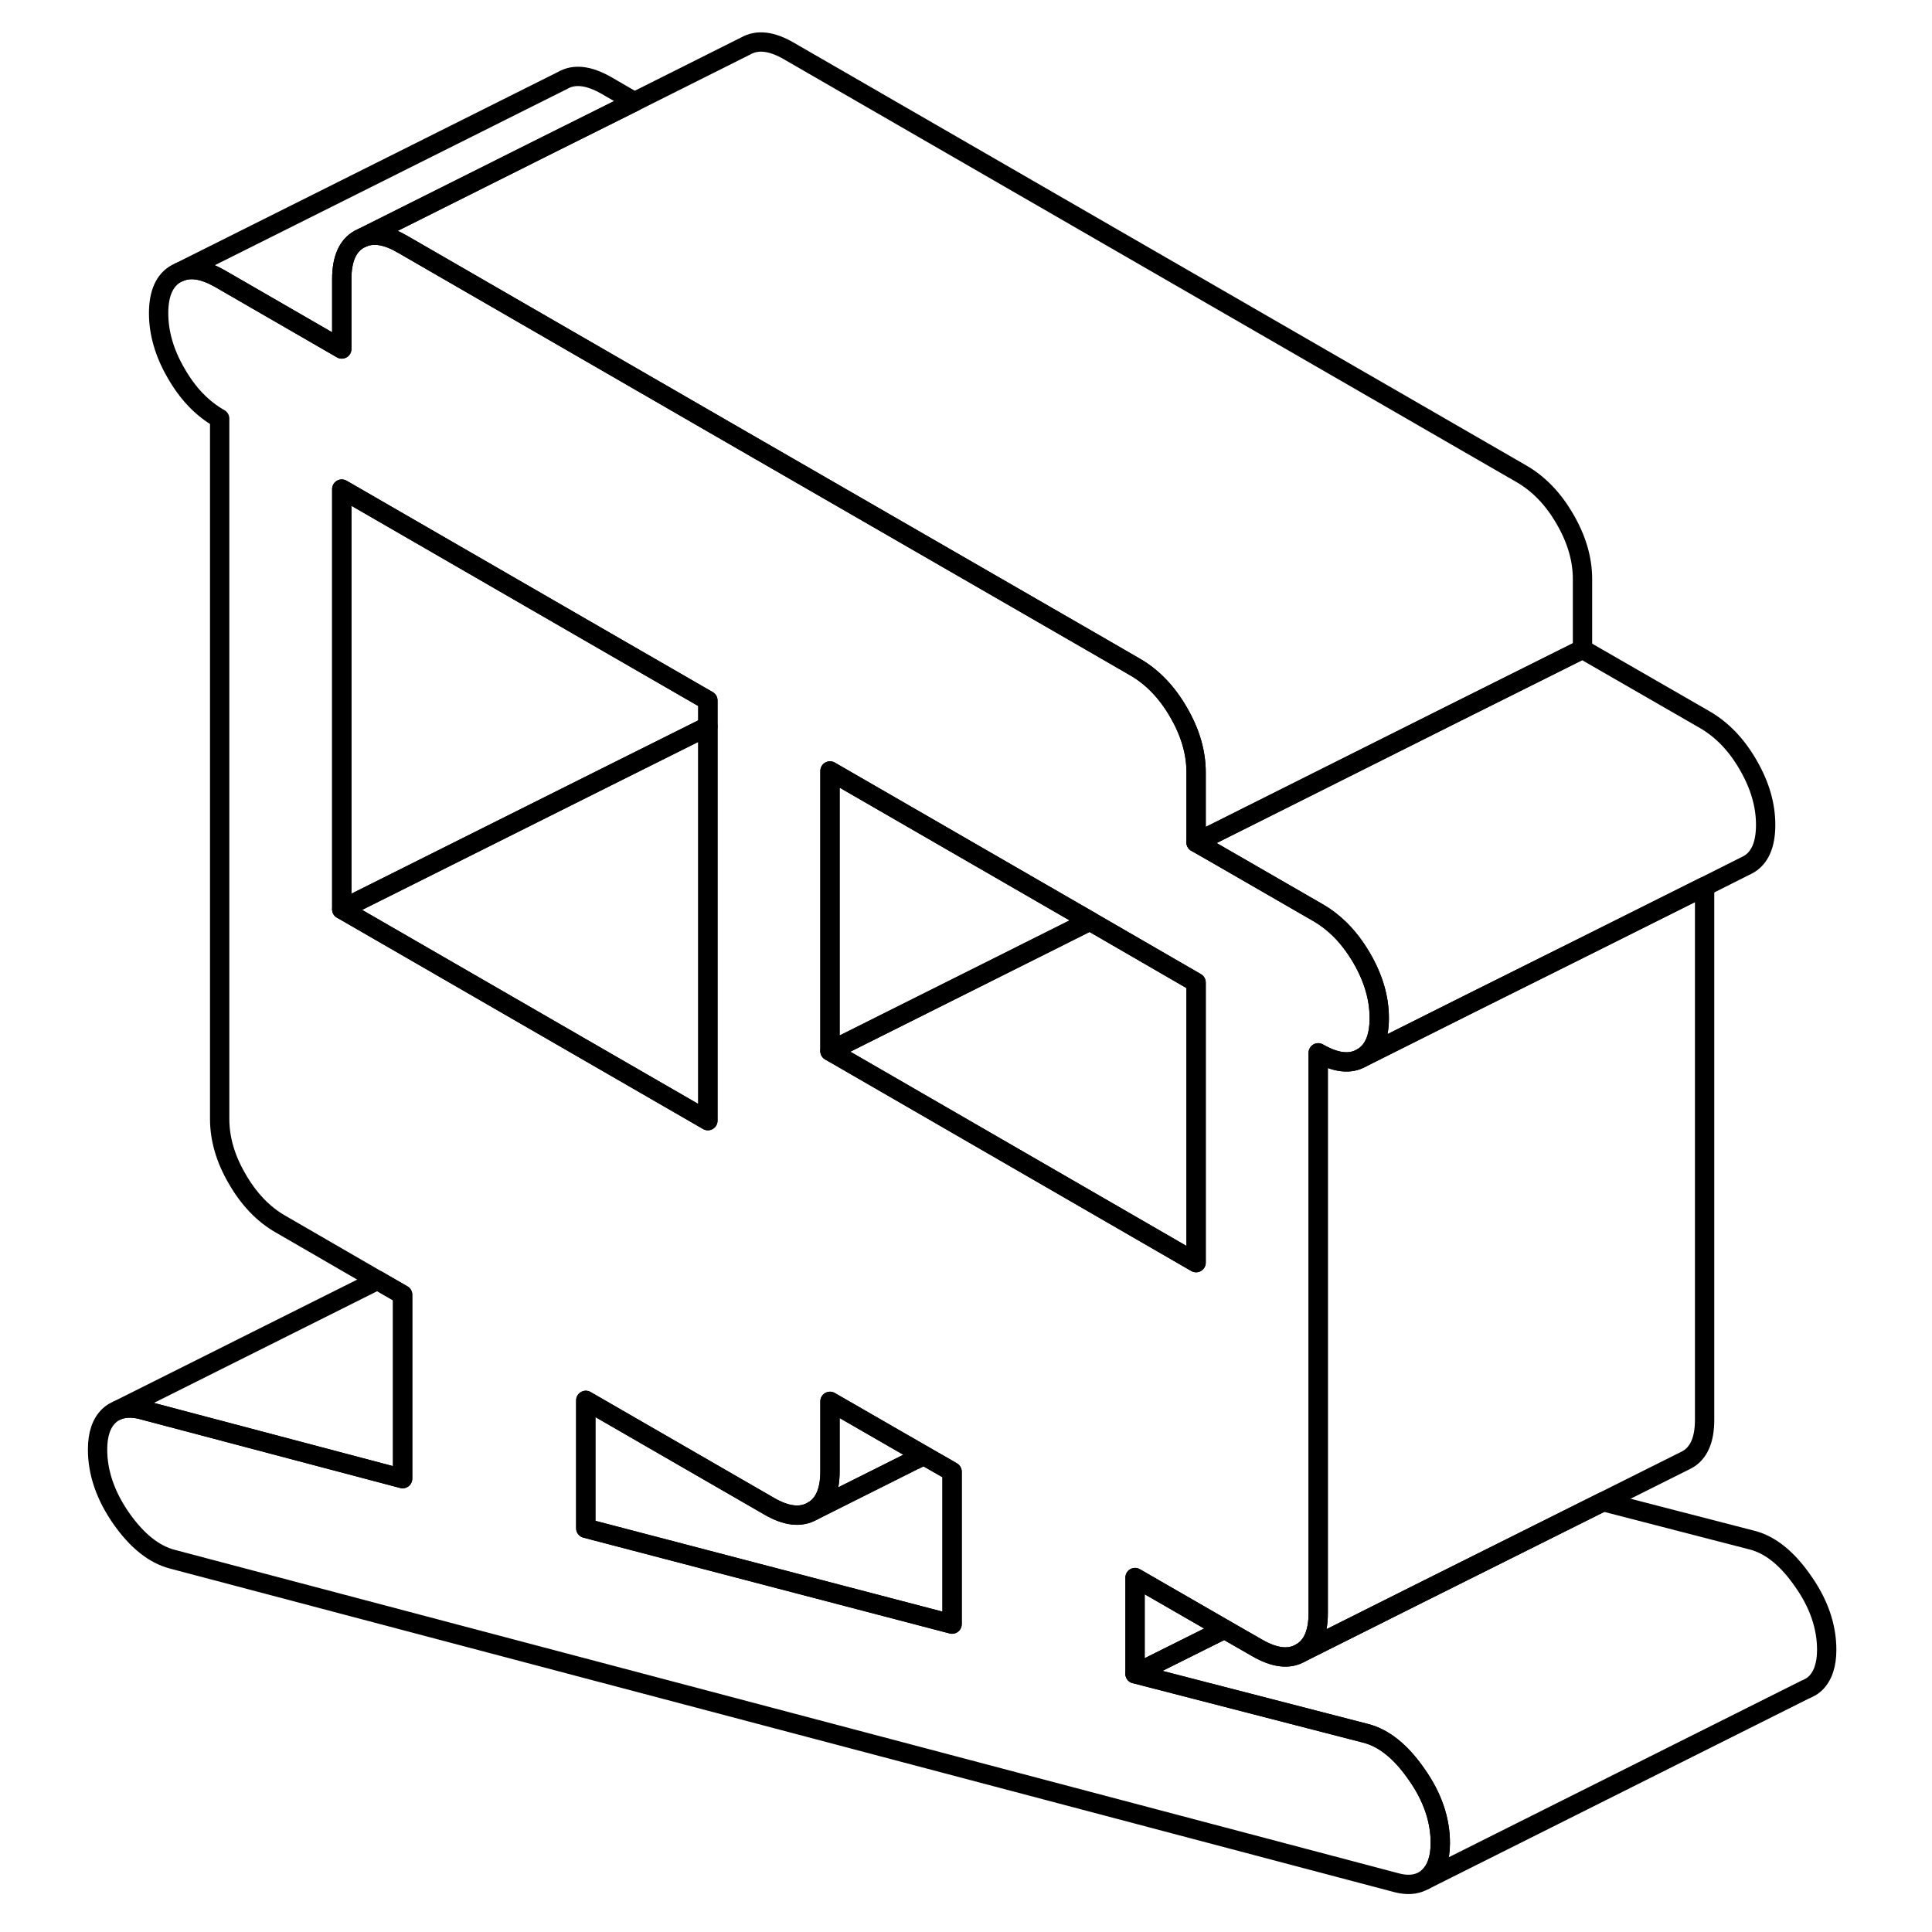 <svg viewBox="0 0 94 100" fill="none" xmlns="http://www.w3.org/2000/svg" height="48" width="48" stroke-width="1px"
     stroke-linecap="round" stroke-linejoin="round">
    <path d="M29.84 5.264L25.37 7.494L15.78 12.294L15.59 12.384C14.99 12.724 14.69 13.414 14.69 14.444V18.064L8.37 14.414C7.56 13.954 6.87 13.834 6.31 14.074L26.12 4.164C26.72 3.814 27.47 3.904 28.37 4.414L29.84 5.264Z" stroke="currentColor" stroke-linejoin="round"/>
    <path d="M70.32 91.834C69.51 90.664 68.63 89.954 67.68 89.714L55.75 86.634V81.654L60.38 84.324L62.07 85.294C62.97 85.814 63.72 85.904 64.32 85.554C64.93 85.214 65.23 84.524 65.23 83.494V54.494C66.13 55.014 66.88 55.104 67.48 54.754C68.09 54.414 68.39 53.724 68.39 52.694C68.39 51.664 68.09 50.634 67.48 49.584C67.14 49.004 66.76 48.504 66.33 48.084C65.99 47.754 65.63 47.474 65.23 47.244L59.96 44.204L58.91 43.604V39.974C58.91 38.944 58.61 37.914 58 36.864C57.4 35.824 56.65 35.044 55.75 34.524L53.64 33.304L34.69 22.374L28.37 18.724L17.84 12.644C17.04 12.174 16.35 12.054 15.78 12.294L15.59 12.384C14.99 12.724 14.69 13.414 14.69 14.444V18.064L8.37 14.414C7.56 13.954 6.87 13.834 6.31 14.074L6.12 14.164C5.51 14.504 5.21 15.194 5.21 16.214C5.21 17.234 5.51 18.284 6.12 19.324C6.72 20.374 7.47 21.154 8.37 21.664V57.914C8.37 58.944 8.67 59.984 9.28 61.024C9.88 62.064 10.63 62.854 11.53 63.364L16.54 66.264L17.84 67.014V76.534L4.26 72.944C3.8 72.844 3.42 72.864 3.09 72.994L2.87 73.104C2.79 73.154 2.71 73.214 2.64 73.284C2.25 73.654 2.05 74.234 2.05 75.024C2.05 76.234 2.46 77.414 3.27 78.584C4.09 79.754 4.97 80.454 5.92 80.704L69.34 97.464C69.83 97.584 70.25 97.554 70.6 97.384L70.74 97.314C70.82 97.264 70.89 97.204 70.96 97.134C71.35 96.754 71.55 96.174 71.55 95.394C71.55 94.184 71.14 92.994 70.32 91.834ZM39.96 39.904L53.42 47.674L53.64 47.804L58.91 50.854V65.354L39.96 54.404V39.904ZM14.69 47.064V25.314L28.37 33.214L33.64 36.254V58.004L14.69 47.064ZM46.28 84.064L27.32 79.104V72.484L36.8 77.954C37.69 78.474 38.44 78.564 39.05 78.214C39.66 77.874 39.96 77.184 39.96 76.154V72.534L44.82 75.334L45.99 76.004L46.28 76.174V84.064Z" stroke="currentColor" stroke-linejoin="round"/>
    <path d="M58.91 50.854V65.354L39.96 54.404L53.23 47.764L53.42 47.674L53.64 47.804L58.91 50.854Z" stroke="currentColor" stroke-linejoin="round"/>
    <path d="M46.28 76.174V84.064L27.32 79.104V72.484L36.8 77.954C37.69 78.474 38.44 78.564 39.05 78.214L44.34 75.564H44.35L44.82 75.334L45.99 76.004L46.28 76.174Z" stroke="currentColor" stroke-linejoin="round"/>
    <path d="M44.82 75.334L44.35 75.564H44.34L39.05 78.214C39.66 77.874 39.96 77.184 39.96 76.154V72.534L44.82 75.334Z" stroke="currentColor" stroke-linejoin="round"/>
    <path d="M53.42 47.674L53.23 47.764L39.96 54.404V39.904L53.42 47.674Z" stroke="currentColor" stroke-linejoin="round"/>
    <path d="M33.64 37.595V58.005L14.69 47.065L28.37 40.225L33.64 37.595Z" stroke="currentColor" stroke-linejoin="round"/>
    <path d="M33.64 36.255V37.594L28.37 40.224L14.69 47.065V25.314L28.37 33.214L33.64 36.255Z" stroke="currentColor" stroke-linejoin="round"/>
    <path d="M88.39 42.694C88.39 43.724 88.09 44.414 87.48 44.755L87.3 44.844L85.23 45.885L78.91 49.044L73.05 51.965L67.48 54.755C68.09 54.414 68.39 53.724 68.39 52.694C68.39 51.664 68.09 50.635 67.48 49.584C67.14 49.005 66.76 48.505 66.33 48.084C65.99 47.755 65.63 47.474 65.23 47.245L59.96 44.205L58.91 43.605L59.96 43.084L72.18 36.965L78.91 33.605L85.23 37.245C86.13 37.764 86.88 38.544 87.48 39.584C88.09 40.635 88.39 41.664 88.39 42.694Z" stroke="currentColor" stroke-linejoin="round"/>
    <path d="M78.91 29.974V33.604L72.18 36.964L59.96 43.084L58.91 43.604V39.974C58.91 38.944 58.61 37.914 58 36.864C57.4 35.824 56.65 35.044 55.75 34.524L53.64 33.304L34.69 22.374L28.37 18.724L17.84 12.644C17.04 12.174 16.35 12.054 15.78 12.294L25.37 7.494L29.84 5.264L35.59 2.384C36.2 2.034 36.95 2.124 37.84 2.644L75.75 24.524C76.65 25.044 77.4 25.824 78 26.864C78.61 27.914 78.91 28.944 78.91 29.974Z" stroke="currentColor" stroke-linejoin="round"/>
    <path d="M85.23 45.884V73.494C85.23 74.524 84.93 75.214 84.32 75.554L84.14 75.644L79.98 77.724L70.47 82.474L64.32 85.554C64.93 85.214 65.23 84.524 65.23 83.494V54.494C66.13 55.014 66.88 55.104 67.48 54.754L73.05 51.964L78.91 49.044L85.23 45.884Z" stroke="currentColor" stroke-linejoin="round"/>
    <path d="M60.38 84.324L55.75 86.634V81.654L60.38 84.324Z" stroke="currentColor" stroke-linejoin="round"/>
    <path d="M91.55 85.395C91.55 86.175 91.35 86.755 90.96 87.135C90.87 87.215 90.78 87.285 90.68 87.335L90.49 87.435H90.47L70.74 97.315C70.82 97.265 70.89 97.205 70.96 97.135C71.35 96.755 71.55 96.175 71.55 95.395C71.55 94.185 71.14 92.995 70.32 91.835C69.51 90.665 68.63 89.955 67.68 89.715L55.75 86.635L60.38 84.325L62.07 85.295C62.97 85.815 63.72 85.905 64.32 85.555L70.47 82.475L79.98 77.725L87.68 79.715C88.63 79.955 89.51 80.665 90.32 81.835C91.14 82.995 91.55 84.185 91.55 85.395Z" stroke="currentColor" stroke-linejoin="round"/>
    <path d="M17.84 67.015V76.535L4.26 72.945C3.8 72.845 3.42 72.865 3.09 72.995L16.54 66.265L17.84 67.015Z" stroke="currentColor" stroke-linejoin="round"/>
</svg>